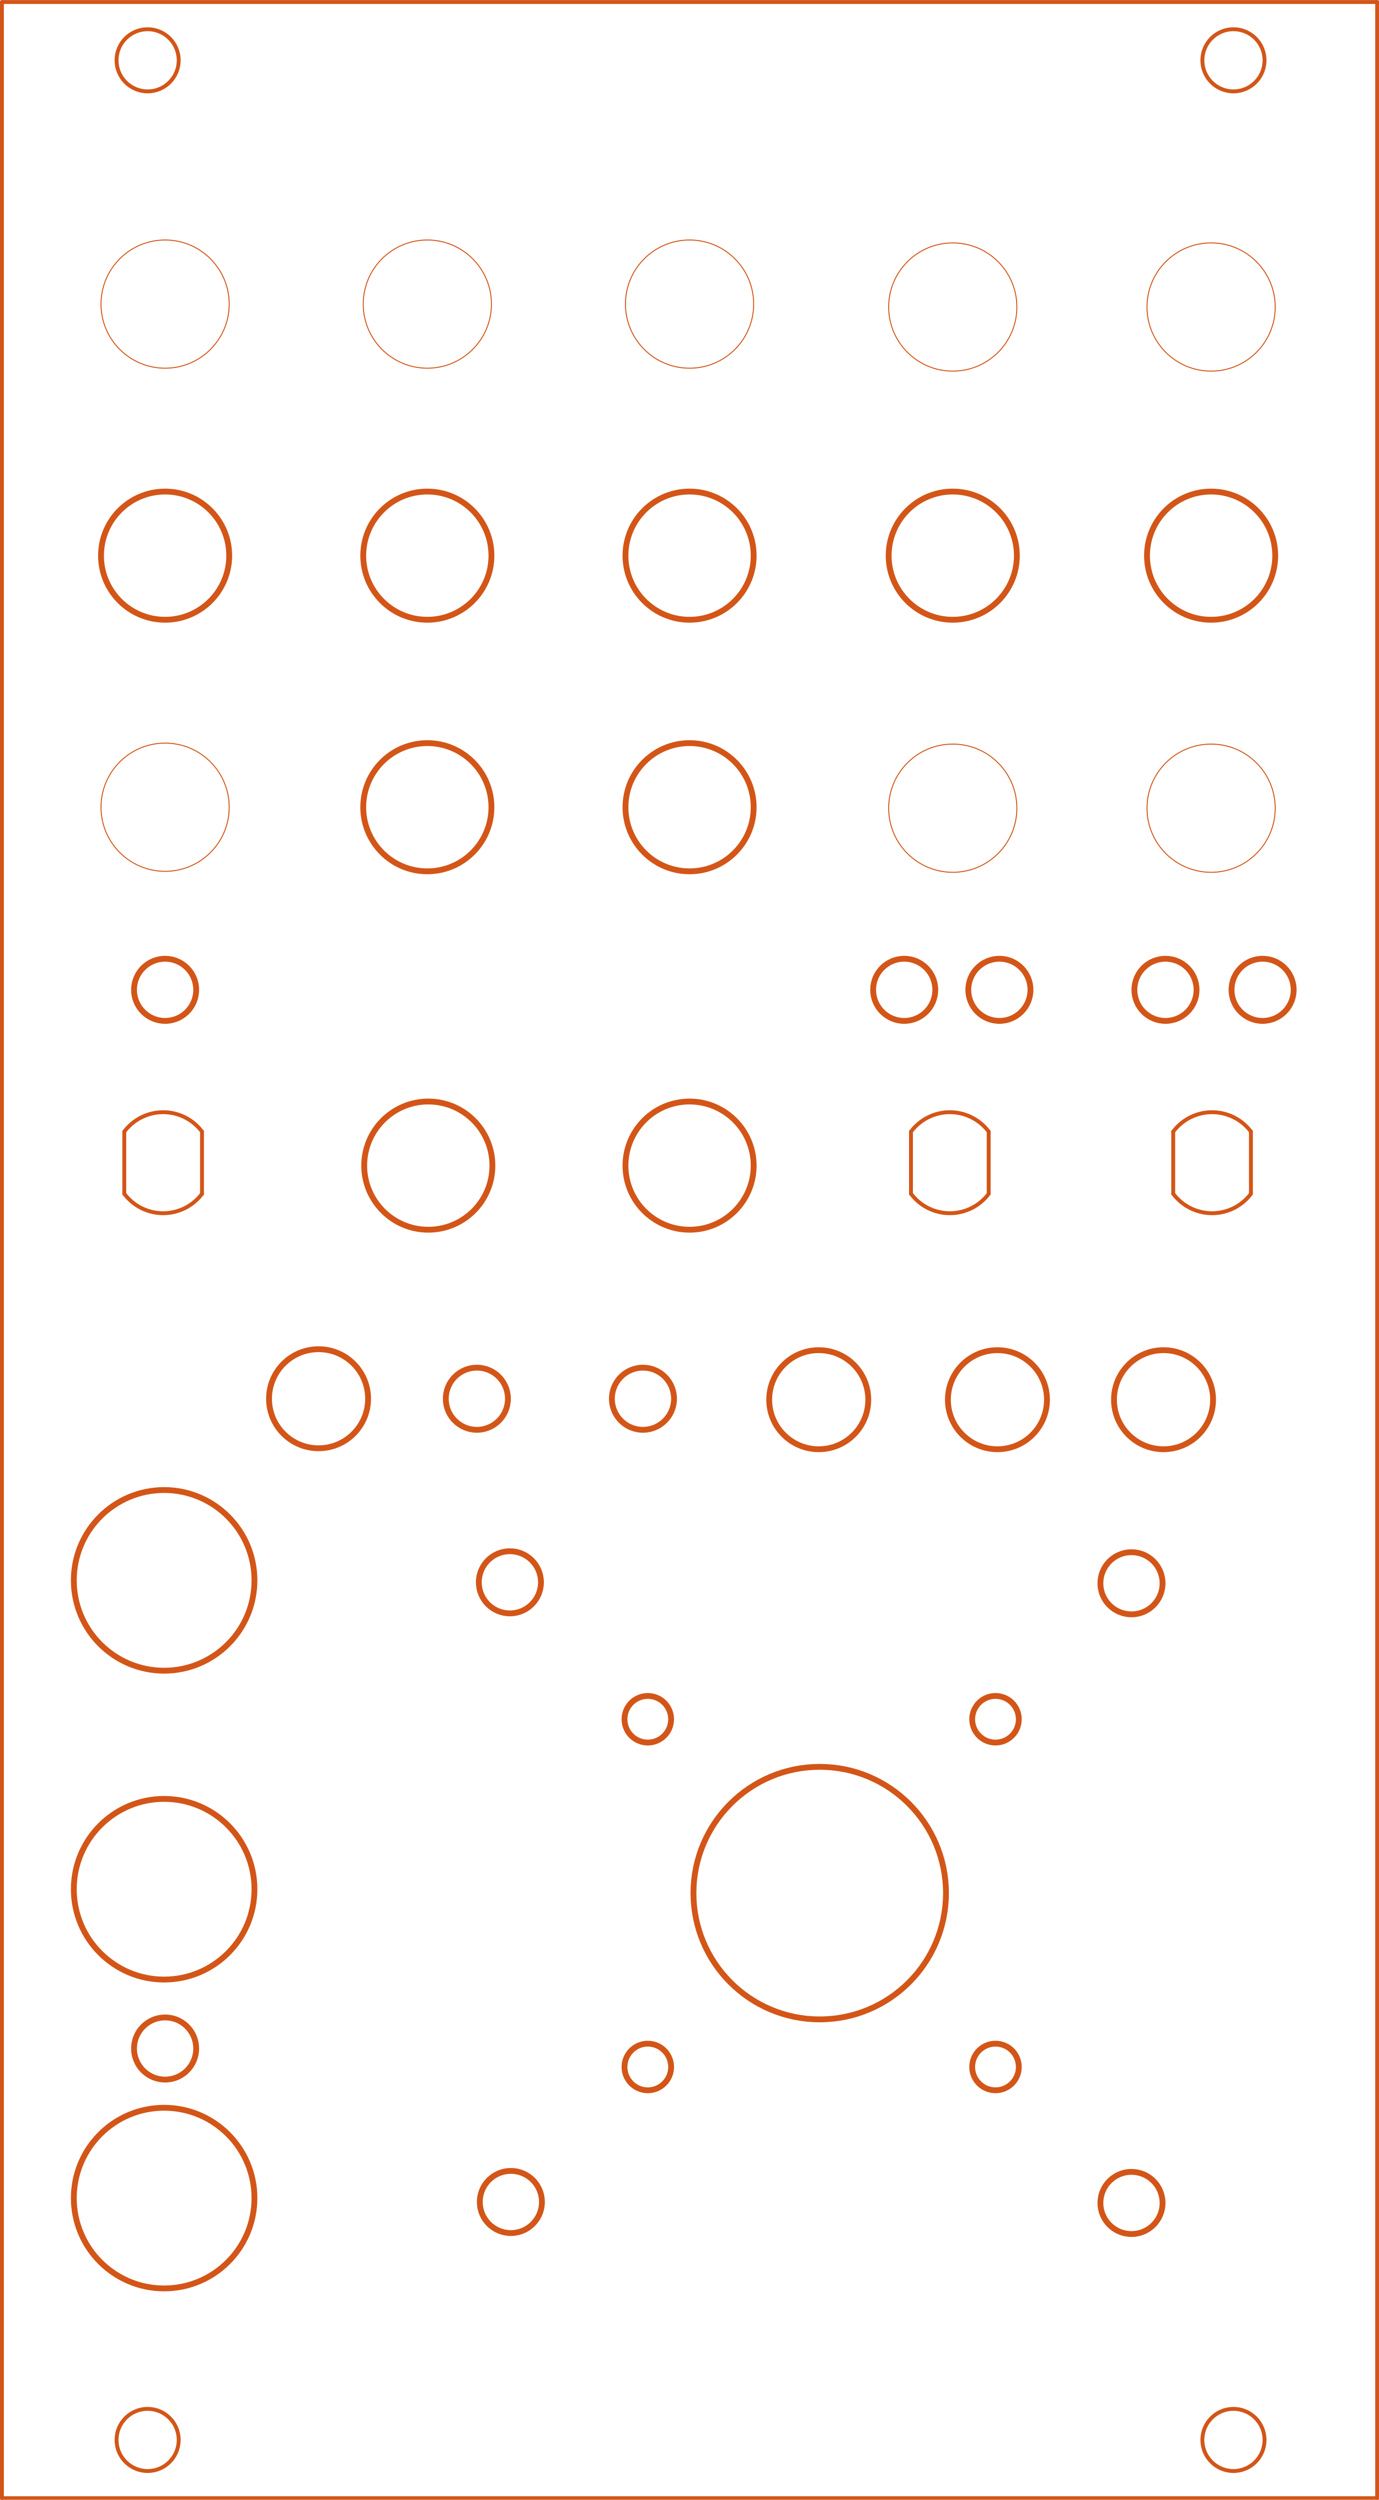 <?xml version="1.0" standalone="no"?>
 <!DOCTYPE svg PUBLIC "-//W3C//DTD SVG 1.1//EN" 
 "http://www.w3.org/Graphics/SVG/1.1/DTD/svg11.dtd"> 
<svg xmlns="http://www.w3.org/2000/svg" version="1.1" 
    width="7.099cm" height="12.868cm" viewBox="0 0 27950 50660 ">
<title>SVG Picture created as Planar2_BnG_Panel-Eco2.User.svg date 2020/05/22 19:16:06 </title>
  <desc>Picture generated by PCBNEW </desc>
<g style="fill:#000000; fill-opacity:1;stroke:#000000; stroke-opacity:1;
stroke-linecap:round; stroke-linejoin:round; "
 transform="translate(0 0) scale(1 1)">
</g>
<g style="fill:#000000; fill-opacity:0.0; 
stroke:#000000; stroke-width:-0; stroke-opacity:1; 
stroke-linecap:round; stroke-linejoin:round;">
</g>
<g style="fill:#D35517; fill-opacity:0.0; 
stroke:#D35517; stroke-width:-0; stroke-opacity:1; 
stroke-linecap:round; stroke-linejoin:round;">
</g>
<g style="fill:#D35517; fill-opacity:0.0; 
stroke:#D35517; stroke-width:118.11; stroke-opacity:1; 
stroke-linecap:round; stroke-linejoin:round;">
<circle cx="16614.2" cy="38366.1" r="2559.06" /> 
<circle cx="13129.9" cy="41889.8" r="472.441" /> 
<circle cx="20177.2" cy="41889.8" r="472.441" /> 
<circle cx="20177.2" cy="34842.5" r="472.441" /> 
<circle cx="13129.9" cy="34842.5" r="472.441" /> 
<circle cx="3346.46" cy="41515.7" r="629.921" /> 
<circle cx="3326.77" cy="44547.2" r="1830.71" /> 
<circle cx="3326.77" cy="38287.4" r="1830.71" /> 
<circle cx="3326.77" cy="32027.6" r="1830.71" /> 
<circle cx="23582.7" cy="28366.1" r="1003.94" /> 
<circle cx="20216.5" cy="28366.1" r="1003.94" /> 
<circle cx="16594.5" cy="28366.1" r="1003.94" /> 
<circle cx="6456.69" cy="28346.5" r="1003.94" /> 
<circle cx="22933.1" cy="44645.7" r="629.921" /> 
<circle cx="10354.3" cy="44626" r="629.921" /> 
<circle cx="22933.1" cy="32086.6" r="629.921" /> 
<circle cx="10334.6" cy="32066.9" r="629.921" /> 
<circle cx="13031.5" cy="28346.5" r="629.921" /> 
<circle cx="9665.35" cy="28346.5" r="629.921" /> 
<circle cx="25590.6" cy="20059.1" r="629.921" /> 
<circle cx="23622" cy="20059.1" r="629.921" /> 
<circle cx="20255.9" cy="20059.1" r="629.921" /> 
<circle cx="18326.8" cy="20059.1" r="629.921" /> 
<circle cx="3346.46" cy="20059.1" r="629.921" /> 
</g>
<g style="fill:#D35517; fill-opacity:0.0; 
stroke:#D35517; stroke-width:78.74; stroke-opacity:1; 
stroke-linecap:round; stroke-linejoin:round;">
<path d="M25354 22933
L25354 24192
" />
<path d="M23779.5 24192.9 A984.252 984.252 0.0 0 0 25354.3 24192.9 " />
<path d="M25354.3 22933.1 A984.252 984.252 0.0 0 0 23779.5 22933.1 " />
<path d="M20039.4 22933.1 A984.252 984.252 0.0 0 0 18464.6 22933.1 " />
<path d="M20039 22933
L20039 24192
" />
<path d="M18464.6 24192.9 A984.252 984.252 0.0 0 0 20039.4 24192.9 " />
<path d="M23779 24192
L23779 22933
" />
<path d="M18464 24192
L18464 22933
" />
</g>
<g style="fill:#D35517; fill-opacity:0.0; 
stroke:#D35517; stroke-width:118.11; stroke-opacity:1; 
stroke-linecap:round; stroke-linejoin:round;">
<circle cx="13976.4" cy="23622" r="1299.21" /> 
<circle cx="8681.1" cy="23622" r="1299.21" /> 
<circle cx="13976.4" cy="16358.3" r="1299.21" /> 
<circle cx="8661.42" cy="16358.3" r="1299.21" /> 
</g>
<g style="fill:#D35517; fill-opacity:0.0; 
stroke:#D35517; stroke-width:19.685; stroke-opacity:1; 
stroke-linecap:round; stroke-linejoin:round;">
<circle cx="19311" cy="16378" r="1299.21" /> 
<circle cx="24547.2" cy="16378" r="1299.21" /> 
<circle cx="3346.46" cy="16358.3" r="1299.21" /> 
</g>
<g style="fill:#D35517; fill-opacity:0.0; 
stroke:#D35517; stroke-width:118.11; stroke-opacity:1; 
stroke-linecap:round; stroke-linejoin:round;">
<circle cx="8661.42" cy="11259.8" r="1299.21" /> 
<circle cx="19311" cy="11259.8" r="1299.21" /> 
<circle cx="13976.4" cy="11259.8" r="1299.21" /> 
<circle cx="24547.2" cy="11259.8" r="1299.21" /> 
<circle cx="3346.46" cy="11259.8" r="1299.21" /> 
</g>
<g style="fill:#D35517; fill-opacity:0.0; 
stroke:#D35517; stroke-width:19.685; stroke-opacity:1; 
stroke-linecap:round; stroke-linejoin:round;">
<circle cx="24547.2" cy="6220.47" r="1299.21" /> 
<circle cx="19311" cy="6220.47" r="1299.21" /> 
<circle cx="13976.4" cy="6161.42" r="1299.21" /> 
<circle cx="8661.42" cy="6161.42" r="1299.21" /> 
<circle cx="3346.46" cy="6161.42" r="1299.21" /> 
</g>
<g style="fill:#D35517; fill-opacity:0.0; 
stroke:#D35517; stroke-width:78.74; stroke-opacity:1; 
stroke-linecap:round; stroke-linejoin:round;">
<path d="M27913 39
L27913 50629
" />
<circle cx="25000" cy="49448.8" r="629.921" /> 
<circle cx="25000" cy="1220.47" r="629.921" /> 
<circle cx="2992.13" cy="49448.8" r="629.921" /> 
<circle cx="2992.13" cy="1220.47" r="629.921" /> 
<path d="M39 50629
L39 39
" />
<path d="M27913 50629
L39 50629
" />
<path d="M39 39
L27913 39
" />
<path d="M2519.69 24192.9 A984.252 984.252 0.0 0 0 4094.49 24192.9 " />
<path d="M4094.49 22933.1 A984.252 984.252 0.0 0 0 2519.69 22933.1 " />
<path d="M2519 24192
L2519 22933
" />
<path d="M4094 22933
L4094 24192
" />
</g> 
</svg>
